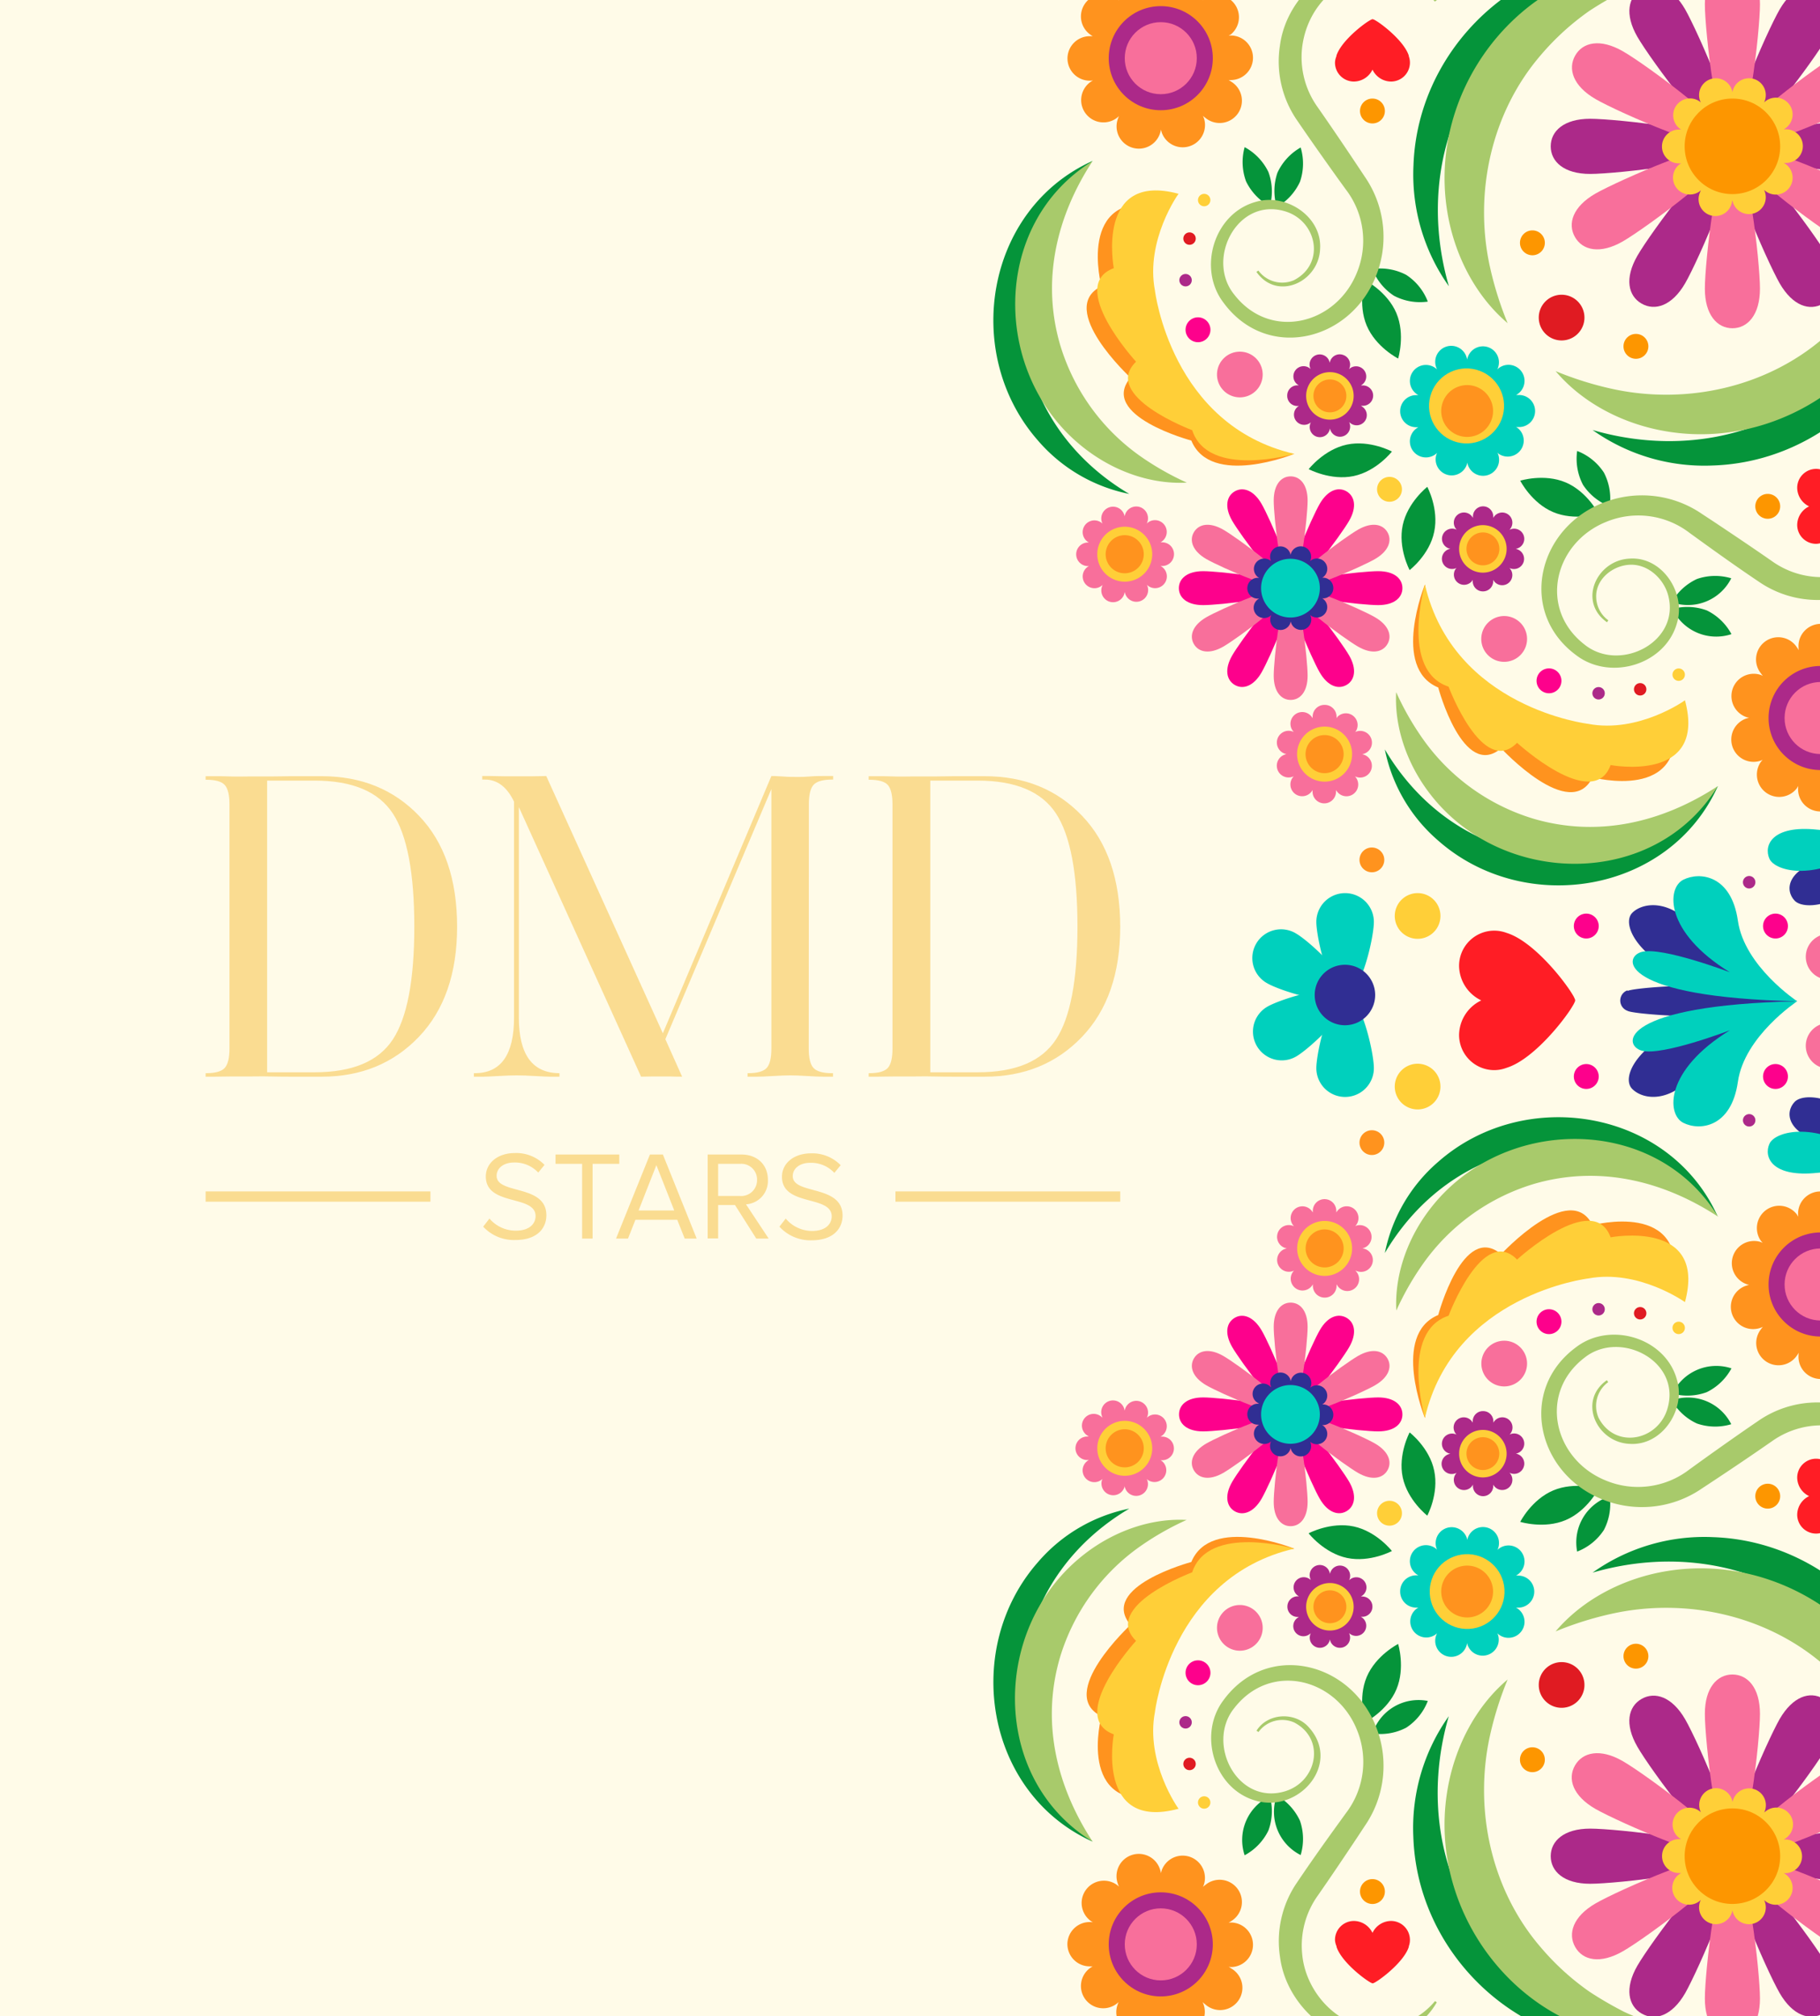 <svg xmlns="http://www.w3.org/2000/svg" viewBox="0 0 421.41 466.82"><defs><style>.cls-1{fill:#fffbe8;}.cls-2{fill:#05943a;}.cls-3{fill:#ac2989;}.cls-4{fill:#f86f9b;}.cls-5{fill:#ffcf38;}.cls-6{fill:#fd9600;}.cls-7{fill:#fd018c;}.cls-8{fill:#302e93;}.cls-9{fill:#00d0bd;}.cls-10{fill:#ff931e;}.cls-11{fill:#a8ca6b;}.cls-12{fill:#ff1d25;}.cls-13{fill:#e01b22;}.cls-14{fill:#fadc91;}</style></defs><g id="objects"><rect class="cls-1" x="-4.24" y="-4.97" width="429.22" height="475.95"/><path class="cls-2" d="M442.4,419.55c0-18.58-7.56-36-22.31-47s-33.51-13.63-51.34-8.45a44.63,44.63,0,0,1,27.94-8.21C428.5,357,452.94,389,442.4,419.55Z"/><path class="cls-3" d="M412.07,398c-3,5.27-13.59,29.26-10.54,31s18.55-19.37,21.59-24.64,2.09-9.33-1-11.1S415.11,392.77,412.07,398Z"/><path class="cls-3" d="M434.06,423.37c-6.08,0-32.13,2.86-32.13,6.38s26.05,6.39,32.13,6.39,9.13-2.86,9.13-6.39S440.14,423.37,434.06,423.37Z"/><path class="cls-3" d="M423.12,455.08c-3-5.26-18.54-26.4-21.59-24.63s7.5,25.75,10.54,31,7,6.48,10.09,4.71S426.16,460.35,423.12,455.08Z"/><path class="cls-3" d="M390.19,461.47c3-5.27,13.59-29.26,10.54-31s-18.56,19.37-21.6,24.63-2.09,9.34,1,11.1S387.15,466.73,390.19,461.47Z"/><path class="cls-3" d="M368.19,436.14c6.08,0,32.14-2.86,32.14-6.39s-26.06-6.38-32.14-6.38-9.13,2.86-9.13,6.38S362.11,436.14,368.19,436.14Z"/><path class="cls-3" d="M379.13,404.42c3,5.27,18.55,26.4,21.6,24.64s-7.5-25.75-10.54-31-7-6.48-10.09-4.72S376.09,399.16,379.13,404.42Z"/><path class="cls-4" d="M394.75,396.82c0,6.08,2.85,32.13,6.38,32.13s6.38-26.05,6.38-32.13-2.86-9.13-6.38-9.13S394.75,390.74,394.75,396.82Z"/><path class="cls-4" d="M426.46,407.76c-5.27,3-26.4,18.54-24.64,21.59s25.76-7.5,31-10.54,6.48-7,4.72-10.09S431.73,404.72,426.46,407.76Z"/><path class="cls-4" d="M432.84,440.69c-5.26-3-29.26-13.59-31-10.54s19.37,18.56,24.64,21.6,9.34,2.09,11.1-1S438.11,443.73,432.84,440.69Z"/><path class="cls-4" d="M407.51,462.69c0-6.08-2.86-32.14-6.38-32.14s-6.38,26.06-6.38,32.14,2.85,9.13,6.38,9.13S407.51,468.77,407.51,462.69Z"/><path class="cls-4" d="M375.8,451.75c5.26-3,26.4-18.54,24.64-21.6s-25.76,7.5-31,10.54-6.47,7-4.71,10.1S370.53,454.79,375.8,451.75Z"/><path class="cls-4" d="M369.41,418.81c5.27,3,29.26,13.6,31,10.54s-19.38-18.55-24.64-21.59-9.34-2.09-11.1,1S364.15,415.77,369.41,418.81Z"/><path class="cls-5" d="M388.73,425.81a4.91,4.91,0,0,1,.55,0,3.64,3.64,0,0,1-.47-.28,3.9,3.9,0,0,1,4.61-6.29,4.71,4.71,0,0,1,.41.35,2.75,2.75,0,0,1-.2-.5,3.89,3.89,0,1,1,7.41-2.38,4.94,4.94,0,0,1,.13.52,3.3,3.3,0,0,1,.13-.52,3.89,3.89,0,1,1,7.19,2.93,3.47,3.47,0,0,1,.42-.34,3.89,3.89,0,1,1,4.56,6.3,4.43,4.43,0,0,1-.46.29,4.73,4.73,0,0,1,.54,0,3.9,3.9,0,0,1,0,7.79,4.55,4.55,0,0,1-.53,0,4.21,4.21,0,0,1,.45.28,3.89,3.89,0,1,1-4.59,6.29,2.71,2.71,0,0,1-.41-.35,3.59,3.59,0,0,1,.2.51,3.89,3.89,0,0,1-2.51,4.9,3.79,3.79,0,0,1-1.19.19,3.87,3.87,0,0,1-3.7-2.69,3.41,3.41,0,0,1-.13-.53,3.46,3.46,0,0,1-.14.53,3.89,3.89,0,1,1-7.19-2.92,4.87,4.87,0,0,1-.42.35,3.89,3.89,0,0,1-4.58-6.3c.15-.11.31-.2.46-.29a3.15,3.15,0,0,1-.53,0,3.9,3.9,0,0,1-3.9-3.89v-.07A3.9,3.9,0,0,1,388.73,425.81Z"/><circle class="cls-6" cx="401.13" cy="429.75" r="11.06"/><path class="cls-7" d="M305.57,308c-1.87,3.24-8.36,18-6.48,19.08s11.42-11.92,13.29-15.16,1.28-5.74-.6-6.82S307.44,304.72,305.57,308Z"/><path class="cls-7" d="M319.11,323.54c-3.74,0-19.77,1.76-19.77,3.93s16,3.93,19.77,3.93,5.61-1.76,5.61-3.93S322.85,323.54,319.11,323.54Z"/><path class="cls-7" d="M312.38,343.05c-1.87-3.24-11.41-16.24-13.29-15.16s4.61,15.85,6.48,19.09,4.34,4,6.21,2.9S314.25,346.29,312.38,343.05Z"/><path class="cls-7" d="M292.11,347c1.87-3.24,8.37-18,6.49-19.09s-11.42,11.92-13.29,15.16-1.28,5.75.59,6.83S290.24,350.22,292.11,347Z"/><path class="cls-7" d="M278.58,331.4c3.74,0,19.77-1.76,19.77-3.93s-16-3.93-19.77-3.93S273,325.3,273,327.47,274.84,331.4,278.58,331.4Z"/><path class="cls-7" d="M285.31,311.88c1.87,3.24,11.41,16.25,13.29,15.16S294,311.2,292.11,308s-4.33-4-6.21-2.9S283.44,308.64,285.31,311.88Z"/><path class="cls-4" d="M294.92,307.21c0,3.74,1.75,19.77,3.92,19.77s3.93-16,3.93-19.77-1.76-5.62-3.93-5.62S294.92,303.46,294.92,307.21Z"/><path class="cls-4" d="M314.43,313.94c-3.24,1.87-16.24,11.4-15.16,13.28s15.85-4.61,19.09-6.48,4-4.33,2.9-6.21S317.67,312.07,314.43,313.94Z"/><path class="cls-4" d="M318.36,334.2c-3.24-1.87-18-8.36-19.09-6.49s11.92,11.42,15.16,13.29,5.74,1.29,6.83-.59S321.6,336.07,318.36,334.2Z"/><path class="cls-4" d="M302.77,347.73c0-3.74-1.76-19.77-3.93-19.77s-3.92,16-3.92,19.77,1.75,5.62,3.92,5.62S302.77,351.47,302.77,347.73Z"/><path class="cls-4" d="M283.26,341c3.24-1.87,16.24-11.41,15.16-13.29s-15.85,4.62-19.09,6.49-4,4.33-2.9,6.21S280,342.87,283.26,341Z"/><path class="cls-4" d="M279.33,320.74c3.24,1.87,18,8.36,19.09,6.48s-11.92-11.41-15.16-13.28-5.75-1.29-6.83.59S276.09,318.87,279.33,320.74Z"/><path class="cls-8" d="M291.22,325l.33,0a2.29,2.29,0,0,1-.29-.18A2.4,2.4,0,1,1,294.1,321a2.52,2.52,0,0,1,.25.21,2.85,2.85,0,0,1-.12-.31,2.39,2.39,0,1,1,4.56-1.46c0,.11.06.22.08.32a2.14,2.14,0,0,1,.08-.32A2.39,2.39,0,0,1,303.5,321a2.88,2.88,0,0,1-.13.31,1.71,1.71,0,0,1,.26-.21,2.4,2.4,0,0,1,2.81,3.88,2.82,2.82,0,0,1-.29.18l.33,0a2.4,2.4,0,0,1,0,4.79l-.34,0,.29.17a2.4,2.4,0,0,1-2.83,3.87,1.64,1.64,0,0,1-.25-.21,2,2,0,0,1,.12.31,2.4,2.4,0,0,1-1.54,3,2.65,2.65,0,0,1-.74.11,2.38,2.38,0,0,1-2.27-1.65,2,2,0,0,1-.08-.33,2,2,0,0,1-.09.33A2.39,2.39,0,0,1,294.2,334c0-.1.08-.21.13-.31a2.75,2.75,0,0,1-.26.22,2.4,2.4,0,0,1-2.82-3.88l.29-.18a1.84,1.84,0,0,1-.33,0,2.41,2.41,0,0,1-2.4-2.4h0v0A2.41,2.41,0,0,1,291.22,325Z"/><path class="cls-9" d="M292,327.47a6.8,6.8,0,1,0,6.8-6.8A6.81,6.81,0,0,0,292,327.47Z"/><path class="cls-4" d="M269.1,338.08a2.34,2.34,0,0,1-.38,0l.32.2a2.73,2.73,0,0,1-3.22,4.4l-.29-.25a1.7,1.7,0,0,1,.14.35,2.72,2.72,0,1,1-5.18,1.67,2.49,2.49,0,0,1-.09-.37,2.49,2.49,0,0,1-.09.37,2.73,2.73,0,0,1-5.18-1.7,3.68,3.68,0,0,1,.15-.35,2.17,2.17,0,0,1-.29.24,2.72,2.72,0,0,1-3.19-4.41,2.14,2.14,0,0,1,.32-.2l-.38,0a2.72,2.72,0,1,1,0-5.44,2.43,2.43,0,0,1,.38,0,2.2,2.2,0,0,1-.32-.21A2.72,2.72,0,1,1,255,328a3.07,3.07,0,0,1,.29.24,1.51,1.51,0,0,1-.14-.35,2.72,2.72,0,1,1,5.17-1.68c0,.12.07.24.1.37a2.22,2.22,0,0,1,.09-.37,2.72,2.72,0,1,1,5.18,1.69,3.68,3.68,0,0,1-.15.35,2.17,2.17,0,0,1,.29-.24,2.72,2.72,0,0,1,3.21,4.4,2.9,2.9,0,0,1-.33.2c.13,0,.25,0,.38,0a2.72,2.72,0,0,1,2.72,2.73h0v0A2.72,2.72,0,0,1,269.1,338.08Z"/><path class="cls-5" d="M266.79,335.32a6.36,6.36,0,1,0-6.36,6.36A6.36,6.36,0,0,0,266.79,335.32Z"/><path class="cls-10" d="M264.83,335.32a4.41,4.41,0,1,0-4.4,4.41A4.4,4.4,0,0,0,264.83,335.32Z"/><path class="cls-9" d="M327.9,364.73a4.41,4.41,0,0,1,.52,0,3.35,3.35,0,0,1-.45-.27,3.71,3.71,0,0,1,4.39-6,4.12,4.12,0,0,1,.4.33,2.55,2.55,0,0,1-.2-.48,3.71,3.71,0,0,1,7.06-2.27c.05.17.1.34.13.5a3.29,3.29,0,0,1,.12-.5,3.71,3.71,0,0,1,7.05,2.31,4.19,4.19,0,0,1-.2.49,3.19,3.19,0,0,1,.4-.33,3.7,3.7,0,1,1,4.34,6,3,3,0,0,1-.44.28,4.55,4.55,0,0,1,.52,0,3.71,3.71,0,0,1,0,7.42,4.38,4.38,0,0,1-.51,0,4,4,0,0,1,.44.27,3.71,3.71,0,0,1-4.38,6,4,4,0,0,1-.39-.33,4.78,4.78,0,0,1,.19.48,3.71,3.71,0,0,1-7.05,2.29,3.14,3.14,0,0,1-.12-.51,4.77,4.77,0,0,1-.13.51,3.71,3.71,0,1,1-7.05-2.3,3.45,3.45,0,0,1,.2-.48c-.13.11-.26.23-.4.33a3.71,3.71,0,0,1-4.36-6,4,4,0,0,1,.44-.27,4.41,4.41,0,0,1-.52,0,3.7,3.7,0,0,1-3.7-3.7v-.07A3.69,3.69,0,0,1,327.9,364.73Z"/><circle class="cls-5" cx="339.71" cy="368.48" r="8.66" transform="translate(-54.98 59.61) rotate(-9.28)"/><path class="cls-10" d="M333.71,368.48a6,6,0,1,0,6-6A6,6,0,0,0,333.71,368.48Z"/><path class="cls-4" d="M309.47,297.71a2.34,2.34,0,0,0,0-.38,2.9,2.9,0,0,0,.2.33,2.73,2.73,0,1,0,4.39-3.23,3.07,3.07,0,0,0-.24-.29,2.17,2.17,0,0,0,.35.15,2.73,2.73,0,1,0,1.67-5.19l-.37-.09.37-.09a2.73,2.73,0,0,0-1.7-5.18,3.68,3.68,0,0,0-.35.15,3.36,3.36,0,0,0,.24-.29,2.72,2.72,0,1,0-4.41-3.19,2.2,2.2,0,0,0-.21.32,2.34,2.34,0,0,0,0-.38,2.72,2.72,0,0,0-5.44,0c0,.13,0,.25,0,.38a2.14,2.14,0,0,0-.2-.32,2.72,2.72,0,1,0-4.4,3.21,3.47,3.47,0,0,0,.25.29,2.67,2.67,0,0,0-.36-.14,2.72,2.72,0,0,0-3.43,1.75,3.06,3.06,0,0,0-.13.84,2.71,2.71,0,0,0,1.89,2.59c.12,0,.24.07.37.09a2.22,2.22,0,0,0-.37.09,2.72,2.72,0,1,0,1.69,5.18,2.63,2.63,0,0,0,.35-.15,2.48,2.48,0,0,0-.25.3,2.72,2.72,0,0,0,4.41,3.2c.08-.11.14-.22.2-.32a2.22,2.22,0,0,0,0,.37,2.72,2.72,0,0,0,2.73,2.72h0A2.72,2.72,0,0,0,309.47,297.71Z"/><path class="cls-5" d="M306.71,295.4a6.36,6.36,0,1,1,6.36-6.36A6.36,6.36,0,0,1,306.71,295.4Z"/><path class="cls-10" d="M306.71,293.44a4.4,4.4,0,1,1,4.4-4.4A4.4,4.4,0,0,1,306.71,293.44Z"/><path class="cls-4" d="M309.47,165.93a2.43,2.43,0,0,1,0,.38,1.81,1.81,0,0,1,.2-.33A2.72,2.72,0,0,1,314,169.2a1.68,1.68,0,0,1-.24.29l.35-.14a2.72,2.72,0,1,1,1.67,5.18,2.93,2.93,0,0,1-.37.1l.37.09a2.72,2.72,0,1,1-1.7,5.17,2.17,2.17,0,0,1-.35-.15c.08.1.17.2.24.3a2.72,2.72,0,0,1-4.41,3.19,2.2,2.2,0,0,1-.21-.32,2.31,2.31,0,0,1,0,.37,2.72,2.72,0,1,1-5.44,0c0-.12,0-.25,0-.37a2.14,2.14,0,0,1-.2.32,2.72,2.72,0,0,1-4.4-3.21,2.37,2.37,0,0,1,.25-.29l-.36.14a2.73,2.73,0,0,1-3.43-1.75,3.06,3.06,0,0,1-.13-.84,2.71,2.71,0,0,1,1.89-2.59,2.22,2.22,0,0,1,.37-.09c-.13,0-.25-.06-.37-.09a2.72,2.72,0,1,1,1.69-5.18,2.63,2.63,0,0,1,.35.15l-.25-.3a2.72,2.72,0,0,1,4.41-3.2,2.14,2.14,0,0,1,.2.32,2.22,2.22,0,0,1,0-.37,2.73,2.73,0,0,1,2.73-2.73h0A2.73,2.73,0,0,1,309.47,165.93Z"/><path class="cls-5" d="M306.71,168.23a6.37,6.37,0,1,0,6.36,6.37A6.37,6.37,0,0,0,306.71,168.23Z"/><path class="cls-10" d="M306.71,170.19a4.41,4.41,0,1,0,4.4,4.41A4.41,4.41,0,0,0,306.71,170.19Z"/><path class="cls-4" d="M269.1,125.56a2.34,2.34,0,0,0-.38,0,2.2,2.2,0,0,0,.32-.21,2.72,2.72,0,1,0-3.22-4.39l-.29.25a1.58,1.58,0,0,0,.14-.36,2.72,2.72,0,1,0-5.18-1.66,2.49,2.49,0,0,0-.09.37,2.49,2.49,0,0,0-.09-.37,2.72,2.72,0,0,0-5.18,1.69,3.88,3.88,0,0,0,.15.36A2.17,2.17,0,0,0,255,121a2.72,2.72,0,1,0-3.19,4.41l.32.2a2.34,2.34,0,0,0-.38,0,2.73,2.73,0,0,0,0,5.45,2.43,2.43,0,0,0,.38,0l-.32.2a2.72,2.72,0,1,0,3.21,4.4c.1-.07.19-.16.29-.24a1.51,1.51,0,0,0-.14.35,2.72,2.72,0,1,0,5.17,1.68c0-.13.07-.25.1-.37a2.83,2.83,0,0,0,.09.37,2.72,2.72,0,1,0,5.18-1.69,3.68,3.68,0,0,0-.15-.35l.29.24a2.72,2.72,0,0,0,3.21-4.4l-.33-.21a2.43,2.43,0,0,0,.38,0,2.72,2.72,0,0,0,2.72-2.72v0A2.72,2.72,0,0,0,269.1,125.56Z"/><path class="cls-5" d="M266.79,128.31a6.36,6.36,0,1,1-6.36-6.36A6.37,6.37,0,0,1,266.79,128.31Z"/><path class="cls-10" d="M264.83,128.31a4.41,4.41,0,1,1-4.4-4.4A4.4,4.4,0,0,1,264.83,128.31Z"/><path class="cls-3" d="M300.44,369.59l.33,0a1.75,1.75,0,0,1-.29-.18,2.35,2.35,0,0,1,2.79-3.79,1.64,1.64,0,0,1,.25.21,1.66,1.66,0,0,1-.12-.31,2.35,2.35,0,1,1,4.47-1.43,1.67,1.67,0,0,1,.08.32,1.67,1.67,0,0,1,.08-.32,2.35,2.35,0,0,1,4.47,1.46,2.88,2.88,0,0,1-.13.31,1.71,1.71,0,0,1,.26-.21,2.35,2.35,0,1,1,2.75,3.81,1.61,1.61,0,0,1-.28.17l.33,0a2.35,2.35,0,1,1,0,4.7l-.32,0,.27.17a2.35,2.35,0,1,1-2.77,3.8,1.64,1.64,0,0,1-.25-.21,1.66,1.66,0,0,1,.12.31,2.36,2.36,0,0,1-1.51,3,2.64,2.64,0,0,1-.73.11,2.34,2.34,0,0,1-2.23-1.62c0-.11-.06-.22-.08-.32,0,.1-.05.21-.08.32a2.35,2.35,0,1,1-4.47-1.46,2.85,2.85,0,0,1,.12-.31,1.64,1.64,0,0,1-.25.21,2.35,2.35,0,1,1-2.76-3.8,2,2,0,0,1,.27-.17l-.32,0a2.35,2.35,0,0,1-2.35-2.35v0A2.36,2.36,0,0,1,300.44,369.59Z"/><path class="cls-5" d="M302.43,372a5.5,5.5,0,1,0,5.5-5.49A5.5,5.5,0,0,0,302.43,372Z"/><path class="cls-10" d="M304.12,372a3.81,3.81,0,1,0,3.81-3.8A3.82,3.82,0,0,0,304.12,372Z"/><path class="cls-10" d="M252.34,445a5.84,5.84,0,0,1,.73.05,3.55,3.55,0,0,1-.62-.38,5.16,5.16,0,0,1,6.1-8.32,6.09,6.09,0,0,1,.55.46,4.46,4.46,0,0,1-.27-.67,5.16,5.16,0,1,1,9.82-3.15c.07.23.13.47.18.7a4.46,4.46,0,0,1,.17-.7,5.16,5.16,0,0,1,9.8,3.21,4.48,4.48,0,0,1-.28.67,4.8,4.8,0,0,1,.56-.45,5.16,5.16,0,1,1,6,8.36,6.25,6.25,0,0,1-.61.38,5.68,5.68,0,0,1,.72-.05,5.16,5.16,0,0,1,0,10.31,5.78,5.78,0,0,1-.71-.05,3.87,3.87,0,0,1,.61.38A5.16,5.16,0,1,1,279,464a5,5,0,0,1-.55-.46,5.52,5.52,0,0,1,.27.67,5.17,5.17,0,0,1-3.32,6.5,5.53,5.53,0,0,1-1.59.24,5.14,5.14,0,0,1-4.9-3.56,6.56,6.56,0,0,1-.18-.7,6.46,6.46,0,0,1-.17.7,5.16,5.16,0,1,1-9.81-3.2,4,4,0,0,1,.28-.67,6.22,6.22,0,0,1-.56.46,5.15,5.15,0,1,1-6.06-8.34,4.3,4.3,0,0,1,.6-.38,5.39,5.39,0,0,1-.71,0,5.16,5.16,0,0,1-5.15-5.16v-.09A5.16,5.16,0,0,1,252.34,445Z"/><circle class="cls-3" cx="268.77" cy="450.17" r="12.05"/><circle class="cls-4" cx="268.77" cy="450.17" r="8.34"/><path class="cls-11" d="M442.36,419.55c-.51-1.69-1-3.51-1.44-5.21-.6-1.61-1.16-3.37-1.73-4.95-.52-1.16-1.53-3.62-2.06-4.7a84.55,84.55,0,0,0-4.59-7.95,59.69,59.69,0,0,0-10.34-11.36C409,374,390.6,369.91,373.62,373.53a78.16,78.16,0,0,0-13.43,4.18c6.33-7.47,15.86-12.4,26-14,32.12-5.13,63,23.29,56.16,55.84Z"/><path class="cls-2" d="M390.93,471c-30.62,10.54-62.6-13.9-63.68-45.7a44.65,44.65,0,0,1,8.2-27.95c-5.17,17.83-2.61,36.68,8.45,51.34s28.45,22.26,47,22.31Z"/><path class="cls-12" d="M309.11,449.19s0,0,0-.06a4.38,4.38,0,0,1,4.38-4.38h0a4.83,4.83,0,0,1,4.3,2.76,4.81,4.81,0,0,1,4.29-2.76h0a4.38,4.38,0,0,1,4.38,4.38s0,.05,0,.07a4.1,4.1,0,0,1-.26,1.41s0,.09,0,.14c-.88,2.73-4.46,5.9-6.66,7.46a13.49,13.49,0,0,1-1.2.78l-.31.15a.76.76,0,0,1-.19.05.71.71,0,0,1-.2-.05l-.31-.15a13.49,13.49,0,0,1-1.2-.78c-2.2-1.56-5.77-4.73-6.66-7.46,0-.05,0-.1,0-.14A4.21,4.21,0,0,1,309.11,449.19Z"/><path class="cls-11" d="M390.93,471c-32.57,6.81-61-24-55.85-56.15,1.61-10.16,6.53-19.69,14-26a78.68,78.68,0,0,0-4.18,13.42c-3.61,17,.47,35.38,11.85,48.58a59.12,59.12,0,0,0,11.37,10.34,85.77,85.77,0,0,0,7.94,4.6c1.13.55,3.55,1.52,4.7,2.05,1.58.57,3.36,1.14,5,1.73,1.68.43,3.52.93,5.21,1.44Z"/><path class="cls-2" d="M253,426.39c-24.82-11.17-30.33-44.65-12.65-64.73a37.64,37.64,0,0,1,21.14-12.38c-12.71,7.5-21.49,19.32-24.09,33.59-2.72,16.24,3.51,32.16,15.6,43.52Z"/><path class="cls-11" d="M253,426.37c-23.87-14.58-23.48-49.95-1.83-66.61,6.84-5.3,15.35-8.3,23.58-7.86a65.61,65.61,0,0,0-10.31,5.81,48.52,48.52,0,0,0-19,26c-4.32,14.73-1,29.56,7.52,42.62Z"/><path class="cls-13" d="M356.29,390.11a5.29,5.29,0,1,0,5.29-5.29A5.29,5.29,0,0,0,356.29,390.11Z"/><path class="cls-6" d="M375.91,383.44a2.88,2.88,0,1,0,2.88-2.87A2.88,2.88,0,0,0,375.91,383.44Z"/><path class="cls-6" d="M354.82,404.54a2.88,2.88,0,1,1-2.88,2.87A2.87,2.87,0,0,1,354.82,404.54Z"/><path class="cls-4" d="M281.79,376.89a5.29,5.29,0,1,0,5.29-5.29A5.29,5.29,0,0,0,281.79,376.89Z"/><path class="cls-7" d="M277.38,384.41a2.88,2.88,0,1,1-2.87,2.87A2.87,2.87,0,0,1,277.38,384.41Z"/><path class="cls-5" d="M321.72,347.47a2.88,2.88,0,1,1-2.87,2.88A2.88,2.88,0,0,1,321.72,347.47Z"/><circle class="cls-3" cx="274.51" cy="398.76" r="1.44"/><circle class="cls-13" cx="275.43" cy="408.4" r="1.44"/><circle class="cls-5" cx="278.82" cy="417.32" r="1.44"/><path class="cls-6" d="M317.78,435.06a2.88,2.88,0,1,1-2.88,2.87A2.87,2.87,0,0,1,317.78,435.06Z"/><path class="cls-2" d="M301,421.55a13,13,0,0,0-5.37-5.85,11.21,11.21,0,0,0,5.53,13.79A12.92,12.92,0,0,0,301,421.55Z"/><path class="cls-2" d="M325.6,400a12.92,12.92,0,0,0,5-6.19,11.2,11.2,0,0,0-12.8,7.53A12.89,12.89,0,0,0,325.6,400Z"/><path class="cls-2" d="M323.32,391.15c2.12-5,.41-10.53.41-10.53s-5.15,2.61-7.27,7.62-.41,10.52-.41,10.52S321.2,396.16,323.32,391.15Z"/><path class="cls-2" d="M293.69,423.81a13,13,0,0,0,.34-7.93,11.2,11.2,0,0,0-5.84,13.66A12.89,12.89,0,0,0,293.69,423.81Z"/><path class="cls-11" d="M332.68,463.59a17.66,17.66,0,0,1-10.52,8.17c-12,3.63-24.23-6.72-25.77-18.6a24,24,0,0,1,4-17.42c3-4.46,6.22-9,9.36-13.34l1.91-2.64a19.49,19.49,0,0,0,2.51-19.31c-4.83-11.94-20-15.77-28.37-5-6.65,8.22.66,22.41,11.54,19.34,7.62-2.15,9.72-12.16,2.31-16a6.82,6.82,0,0,0-8.26,2.22l-.45-.31c2.55-4.08,8.77-4.44,12-.91,7.78,8.38-2,19.93-12,17.16-9.75-2.58-13.65-15.37-7.66-23.3,9.74-13.34,28.51-9.3,34.9,5.11a24.5,24.5,0,0,1-2.18,24l-1.79,2.72c-3,4.5-6.06,9.06-9.15,13.49a19.9,19.9,0,0,0-3.54,13.52c.89,9.73,9.94,18.65,20.14,16.86a17.35,17.35,0,0,0,10.61-6.05l.45.31Z"/><path class="cls-2" d="M397.77,281.62c-11.37-12.1-27.28-18.33-43.52-15.6-14.28,2.6-26.09,11.37-33.6,24.09A37.56,37.56,0,0,1,333,269c20.08-17.69,53.56-12.17,64.73,12.65Z"/><path class="cls-11" d="M397.74,281.64c-13.05-8.51-27.89-11.83-42.61-7.52a48.54,48.54,0,0,0-26,19,65.54,65.54,0,0,0-5.82,10.3c-.43-8.22,2.57-16.74,7.86-23.58,16.67-21.65,52.05-22,66.61,1.83Z"/><path class="cls-4" d="M418.35,240.58a5.29,5.29,0,1,0,6.6-3.51A5.29,5.29,0,0,0,418.35,240.58Z"/><path class="cls-7" d="M411.94,246.48a2.88,2.88,0,1,1-3.59,1.91A2.87,2.87,0,0,1,411.94,246.48Z"/><path class="cls-3" d="M405.42,258a1.44,1.44,0,1,1-1.8,1A1.45,1.45,0,0,1,405.42,258Z"/><path class="cls-3" d="M341,329.06c0,.12,0,.22,0,.33a2.61,2.61,0,0,0-.17-.28,2.35,2.35,0,0,0-3.8,2.78,2.62,2.62,0,0,0,.22.25,2.85,2.85,0,0,0-.31-.12,2.35,2.35,0,0,0-1.44,4.48l.32.08a2.14,2.14,0,0,0-.32.08,2.35,2.35,0,1,0,1.47,4.46,1.57,1.57,0,0,0,.3-.12,2.43,2.43,0,0,0-.2.25,2.35,2.35,0,0,0,3.81,2.76l.17-.28c0,.1,0,.22,0,.32a2.35,2.35,0,1,0,4.7,0,1.82,1.82,0,0,0,0-.32c.06.09.11.19.18.28a2.35,2.35,0,1,0,3.8-2.78l-.21-.25.3.13a2.34,2.34,0,0,0,3-1.52,2.27,2.27,0,0,0,.12-.72,2.35,2.35,0,0,0-1.63-2.24l-.32-.08a1.25,1.25,0,0,0,.32-.08,2.35,2.35,0,1,0-1.46-4.47l-.3.13.21-.25a2.35,2.35,0,1,0-3.8-2.77,1.67,1.67,0,0,0-.18.28c0-.11,0-.21,0-.33a2.35,2.35,0,0,0-2.35-2.35h0A2.35,2.35,0,0,0,341,329.06Z"/><path class="cls-5" d="M343.35,331.06a5.5,5.5,0,1,1-5.5,5.49A5.49,5.49,0,0,1,343.35,331.06Z"/><path class="cls-10" d="M343.35,332.75a3.8,3.8,0,1,1-3.8,3.8A3.8,3.8,0,0,1,343.35,332.75Z"/><path class="cls-12" d="M420.57,337.73h-.06a4.38,4.38,0,0,0-4.38,4.37h0a4.81,4.81,0,0,0,2.76,4.29,4.83,4.83,0,0,0-2.76,4.3h0a4.38,4.38,0,0,0,4.38,4.37h.07a4.34,4.34,0,0,0,1.4-.26l.14-.05c2.74-.88,5.9-4.46,7.47-6.65.34-.48.6-.9.77-1.2a3.16,3.16,0,0,0,.16-.32.39.39,0,0,0,0-.38c0-.09-.09-.19-.16-.32a13.1,13.1,0,0,0-.77-1.19c-1.57-2.2-4.73-5.78-7.47-6.66L422,338A4.35,4.35,0,0,0,420.57,337.73Z"/><path class="cls-6" d="M406.43,346.4a2.88,2.88,0,1,0,2.88-2.88A2.88,2.88,0,0,0,406.43,346.4Z"/><path class="cls-2" d="M392.92,329.58a12.9,12.9,0,0,1-5.84-5.37,11.22,11.22,0,0,1,13.78,5.53A12.92,12.92,0,0,1,392.92,329.58Z"/><path class="cls-2" d="M371.37,354.23a12.94,12.94,0,0,1-6.19,5,11.23,11.23,0,0,1,7.54-12.8A13,13,0,0,1,371.37,354.23Z"/><path class="cls-2" d="M362.52,351.94c-5,2.12-10.52.41-10.52.41s2.61-5.15,7.62-7.27,10.52-.41,10.52-.41S367.53,349.82,362.52,351.94Z"/><path class="cls-2" d="M332.08,340.5c1.13,5.33-1.6,10.41-1.6,10.41s-4.56-3.54-5.69-8.86,1.6-10.41,1.6-10.41S331,335.18,332.08,340.5Z"/><path class="cls-2" d="M311.88,360.7c5.32,1.13,10.41-1.6,10.41-1.6s-3.54-4.56-8.86-5.69S303,355,303,355,306.56,359.57,311.88,360.7Z"/><path class="cls-2" d="M395.19,322.32a13,13,0,0,1-7.94.33,11.24,11.24,0,0,1,13.66-5.84A13,13,0,0,1,395.19,322.32Z"/><path class="cls-11" d="M434.65,360.86c12.6-11,4.76-29-10.8-30.75a19.8,19.8,0,0,0-13.52,3.54c-5.31,3.7-10.81,7.39-16.22,10.94a24.5,24.5,0,0,1-24,2.17c-14.4-6.4-18.45-25.14-5.11-34.9,7.94-6,20.72-2.09,23.31,7.67,2,6.88-3.46,15.23-10.92,14.76-7.67-.27-12.18-9.94-5.33-14.74l.31.45a6.82,6.82,0,0,0-2.23,8.26c3.86,7.41,13.92,5.29,16-2.31,3.08-10.89-11.12-18.2-19.34-11.55-10.75,8.34-6.94,23.54,5,28.37a19.47,19.47,0,0,0,19.3-2.5l2.64-1.91c4.39-3.15,8.88-6.32,13.35-9.37a24,24,0,0,1,17.41-4c11.88,1.54,22.24,13.74,18.6,25.78A17.62,17.62,0,0,1,435,361.31l-.31-.45Z"/><path class="cls-10" d="M264.87,393.14s6-30.86,34.81-34.59c0,0-19.32-7.84-23.84,3.09,0,0-21.53,5.76-14.08,14.56,0,0-17.31,16-6.73,21.16,0,0-5.91,22,13.54,18.76C268.57,416.12,261.78,404.57,264.87,393.14Z"/><path class="cls-5" d="M267.42,396.37s3.68-31.19,32.26-37.82c0,0-19.93-5.81-23.64,5.48,0,0-21.13,7.9-13,15.87,0,0-16.13,17.6-5.15,21.65,0,0-4.26,22.41,15,17.22C272.84,418.77,265.18,408,267.42,396.37Z"/><path class="cls-8" d="M376.84,229.44c1.1-.65,13.27-1.58,18.91-1.06-16.52-5.38-20.4-14.34-17.84-17s10-3.61,16.4,6c5.8,8.67,18.79,13.4,21.33,14.26l.44.09-.08,0,.08,0-.44.1c-2.54.86-15.53,5.59-21.33,14.26-6.43,9.64-13.71,8.77-16.4,6s1.32-11.58,17.84-17c-5.65.53-17.81-.4-18.91-1.06a2.52,2.52,0,0,1,0-4.75Z"/><path class="cls-9" d="M416.13,231.82s-12.23,8.07-13.73,18.63-8.81,11.46-12.66,9.5-4.31-12.11,10.79-21.41c0,0-15.69,6-20.37,4.72S375.14,232.71,416.13,231.82Z"/><path class="cls-9" d="M380.16,220.38c4.68-1.23,20.37,4.72,20.37,4.72-15.1-9.3-14.64-19.46-10.79-21.41s11.15-1.07,12.66,9.49,13.73,18.64,13.73,18.64C375.14,230.93,375.48,221.61,380.16,220.38Z"/><path class="cls-10" d="M416.33,281a5.68,5.68,0,0,0,.05.72,4.9,4.9,0,0,0-.38-.62,5.17,5.17,0,0,0-8.33,6.11,6.06,6.06,0,0,0,.47.54,5.46,5.46,0,0,0-.67-.26,5.15,5.15,0,1,0-2.46,10,4,4,0,0,0-.7.18,5.15,5.15,0,1,0,3.22,9.79,4.93,4.93,0,0,0,.67-.27,3.87,3.87,0,0,0-.45.55,5.16,5.16,0,1,0,8.35,6.05,6.76,6.76,0,0,0,.38-.61,5.39,5.39,0,0,0-.05.71,5.16,5.16,0,1,0,10.31,0,5.52,5.52,0,0,0-.05-.71c.12.2.24.41.38.61a5.16,5.16,0,0,0,8.34-6.09,6.19,6.19,0,0,0-.47-.55,4.69,4.69,0,0,0,.67.27,5.16,5.16,0,1,0,3.18-9.81,5.94,5.94,0,0,0-.7-.17,6,6,0,0,0,.7-.18,5.16,5.16,0,1,0-3.2-9.81c-.22.09-.45.17-.67.28a6.19,6.19,0,0,0,.47-.55,5.16,5.16,0,0,0-8.35-6.07,5.6,5.6,0,0,0-.38.61,5.52,5.52,0,0,0,0-.71,5.16,5.16,0,0,0-5.15-5.16h-.1A5.16,5.16,0,0,0,416.33,281Z"/><circle class="cls-3" cx="421.55" cy="297.39" r="12.05"/><circle class="cls-4" cx="421.55" cy="297.39" r="8.34"/><path class="cls-4" d="M348.27,310.41A5.29,5.29,0,1,1,343,315.7,5.29,5.29,0,0,1,348.27,310.41Z"/><path class="cls-7" d="M355.78,306a2.88,2.88,0,1,0,2.88-2.88A2.88,2.88,0,0,0,355.78,306Z"/><circle class="cls-3" cx="370.14" cy="303.13" r="1.44"/><circle class="cls-13" cx="379.77" cy="304.05" r="1.44"/><circle class="cls-5" cx="388.69" cy="307.44" r="1.44"/><path class="cls-10" d="M364.52,293.5s-30.86,6-34.59,34.81c0,0-7.85-19.32,3.08-23.85,0,0,5.76-21.52,14.57-14.08,0,0,16-17.3,21.16-6.72,0,0,22-5.91,18.76,13.53C387.5,297.19,375.94,290.4,364.52,293.5Z"/><path class="cls-5" d="M367.74,296s-31.19,3.69-37.81,32.27c0,0-5.82-19.94,5.48-23.65,0,0,7.89-21.12,15.86-13,0,0,17.61-16.13,21.66-5.15,0,0,22.4-4.27,17.21,15C390.14,301.47,379.38,293.8,367.74,296Z"/><path class="cls-8" d="M441,277.1s-6.86-9.52-17.21-12-10.55-7.6-8.24-10,12.44-1.38,20.25,10.29c0,0-4.43-11.64-2.76-14.71S444,248.64,441,277.1Z"/><path class="cls-9" d="M441,277.14s-9.64-6.72-20.2-5.6-12.47-3.68-11.1-6.72,11.24-5.43,22.5,3c0,0-8.07-9.53-7.53-13S434.27,249.25,441,277.14Z"/><path class="cls-2" d="M442.4,44.09c10.54,30.61-13.91,62.59-45.71,63.68a44.68,44.68,0,0,1-27.94-8.21c17.83,5.18,36.68,2.61,51.34-8.45s22.25-28.44,22.31-47Z"/><path class="cls-3" d="M412.07,65.6c-3-5.27-13.59-29.26-10.54-31S420.08,54,423.12,59.21s2.09,9.34-1,11.1S415.11,70.86,412.07,65.6Z"/><path class="cls-3" d="M434.06,40.27c-6.08,0-32.13-2.86-32.13-6.39S428,27.5,434.06,27.5s9.13,2.86,9.13,6.38S440.14,40.27,434.06,40.27Z"/><path class="cls-3" d="M423.12,8.55c-3,5.27-18.54,26.4-21.59,24.64s7.5-25.75,10.54-31,7-6.48,10.09-4.72S426.16,3.29,423.12,8.55Z"/><path class="cls-3" d="M390.19,2.17c3,5.27,13.59,29.26,10.54,31s-18.56-19.37-21.6-24.64-2.09-9.33,1-11.1S387.15-3.1,390.19,2.17Z"/><path class="cls-3" d="M368.19,27.5c6.08,0,32.14,2.86,32.14,6.38s-26.06,6.39-32.14,6.39-9.13-2.86-9.13-6.39S362.11,27.5,368.19,27.5Z"/><path class="cls-3" d="M379.13,59.21c3-5.26,18.55-26.4,21.6-24.63s-7.5,25.75-10.54,31-7,6.48-10.09,4.71S376.09,64.48,379.13,59.21Z"/><path class="cls-4" d="M394.75,66.82c0-6.08,2.85-32.14,6.38-32.14s6.38,26.06,6.38,32.14S404.65,76,401.13,76,394.75,72.9,394.75,66.82Z"/><path class="cls-4" d="M426.46,55.88c-5.27-3-26.4-18.54-24.64-21.6s25.76,7.5,31,10.54,6.48,7,4.72,10.1S431.73,58.92,426.46,55.88Z"/><path class="cls-4" d="M432.84,22.94c-5.26,3-29.26,13.6-31,10.54s19.37-18.55,24.64-21.59,9.34-2.09,11.1,1S438.11,19.9,432.84,22.94Z"/><path class="cls-4" d="M407.51,1c0,6.08-2.86,32.13-6.38,32.13S394.75,7,394.75,1s2.85-9.13,6.38-9.13S407.51-5.13,407.51,1Z"/><path class="cls-4" d="M375.8,11.89c5.26,3,26.4,18.54,24.64,21.59s-25.76-7.5-31-10.54-6.47-7-4.71-10.09S370.53,8.85,375.8,11.89Z"/><path class="cls-4" d="M369.41,44.82c5.27-3,29.26-13.59,31-10.54s-19.38,18.56-24.64,21.6-9.34,2.09-11.1-1S364.15,47.86,369.41,44.82Z"/><path class="cls-5" d="M388.73,37.82a3.31,3.31,0,0,0,.55,0,3.7,3.7,0,0,0-.47.29,3.9,3.9,0,0,0,4.61,6.28,3.44,3.44,0,0,0,.41-.35,3.17,3.17,0,0,0-.2.51A3.89,3.89,0,1,0,401,46.89c0-.18.1-.36.13-.53a3.71,3.71,0,0,0,.13.53,3.89,3.89,0,0,0,7.4-2.43,3.75,3.75,0,0,0-.21-.5,3.47,3.47,0,0,0,.42.34A3.89,3.89,0,1,0,413.47,38a4.34,4.34,0,0,0-.46-.28,4.75,4.75,0,0,0,.54,0,3.89,3.89,0,0,0,0-7.78,4.55,4.55,0,0,0-.53,0,4.3,4.3,0,0,0,.45-.29,3.89,3.89,0,0,0-4.59-6.29,4.71,4.71,0,0,0-.41.35,3.07,3.07,0,0,0,.2-.5,3.9,3.9,0,0,0-2.51-4.91,4.09,4.09,0,0,0-1.19-.18,3.87,3.87,0,0,0-3.7,2.69,3.41,3.41,0,0,0-.13.53,3.46,3.46,0,0,0-.14-.53,3.89,3.89,0,1,0-7.4,2.41,5.49,5.49,0,0,0,.21.51,3.54,3.54,0,0,0-.42-.35A3.89,3.89,0,1,0,389.25,30a4.73,4.73,0,0,0-.53,0,3.91,3.91,0,0,0-3.9,3.9V34A3.89,3.89,0,0,0,388.73,37.82Z"/><circle class="cls-6" cx="401.13" cy="33.88" r="11.06"/><path class="cls-7" d="M305.57,155.68c-1.87-3.24-8.36-18-6.48-19.09s11.42,11.92,13.29,15.16,1.28,5.75-.6,6.83S307.44,158.92,305.57,155.68Z"/><path class="cls-7" d="M319.11,140.1c-3.74,0-19.77-1.76-19.77-3.93s16-3.93,19.77-3.93,5.61,1.76,5.61,3.93S322.85,140.1,319.11,140.1Z"/><path class="cls-7" d="M312.38,120.58c-1.87,3.24-11.41,16.25-13.29,15.16s4.61-15.84,6.48-19.08,4.34-4,6.21-2.9S314.25,117.34,312.38,120.58Z"/><path class="cls-7" d="M292.11,116.66c1.87,3.24,8.37,18,6.49,19.08s-11.42-11.92-13.29-15.16-1.28-5.74.59-6.82S290.24,113.42,292.11,116.66Z"/><path class="cls-7" d="M278.58,132.24c3.74,0,19.77,1.76,19.77,3.93s-16,3.93-19.77,3.93-5.62-1.76-5.62-3.93S274.84,132.24,278.58,132.24Z"/><path class="cls-7" d="M285.31,151.75c1.87-3.24,11.41-16.24,13.29-15.16s-4.62,15.85-6.49,19.09-4.33,4-6.21,2.9S283.44,155,285.31,151.75Z"/><path class="cls-4" d="M294.92,156.43c0-3.74,1.75-19.77,3.92-19.77s3.93,16,3.93,19.77-1.76,5.62-3.93,5.62S294.92,160.17,294.92,156.43Z"/><path class="cls-4" d="M314.43,149.7c-3.24-1.87-16.24-11.41-15.16-13.29s15.85,4.62,19.09,6.49,4,4.33,2.9,6.21S317.67,151.57,314.43,149.7Z"/><path class="cls-4" d="M318.36,129.44c-3.24,1.87-18,8.36-19.09,6.48s11.92-11.41,15.16-13.28,5.74-1.29,6.83.59S321.6,127.57,318.36,129.44Z"/><path class="cls-4" d="M302.77,115.91c0,3.74-1.76,19.77-3.93,19.77s-3.92-16-3.92-19.77,1.75-5.62,3.92-5.62S302.77,112.16,302.77,115.91Z"/><path class="cls-4" d="M283.26,122.64c3.24,1.87,16.24,11.4,15.16,13.28s-15.85-4.61-19.09-6.48-4-4.33-2.9-6.21S280,120.77,283.26,122.64Z"/><path class="cls-4" d="M279.33,142.9c3.24-1.87,18-8.36,19.09-6.49s-11.92,11.42-15.16,13.29-5.75,1.29-6.83-.59S276.09,144.77,279.33,142.9Z"/><path class="cls-8" d="M291.22,138.59l.33,0-.29.17a2.4,2.4,0,0,0,2.84,3.87l.25-.22a3,3,0,0,0-.12.32,2.39,2.39,0,0,0,4.56,1.46c0-.11.06-.22.08-.32a2.14,2.14,0,0,0,.08.32,2.39,2.39,0,1,0,4.55-1.49,2.88,2.88,0,0,0-.13-.31l.26.21a2.4,2.4,0,0,0,2.81-3.88,1.75,1.75,0,0,0-.29-.18l.33,0a2.4,2.4,0,0,0,0-4.79,1.87,1.87,0,0,0-.34,0,1.75,1.75,0,0,0,.29-.18,2.4,2.4,0,0,0-2.83-3.87l-.25.22a2,2,0,0,0,.12-.31,2.4,2.4,0,0,0-1.54-3,2.34,2.34,0,0,0-.74-.12,2.39,2.39,0,0,0-2.27,1.66,2,2,0,0,0-.08.33,2,2,0,0,0-.09-.33,2.39,2.39,0,1,0-4.55,1.49c0,.1.08.21.13.31a2.75,2.75,0,0,0-.26-.22,2.4,2.4,0,0,0-2.82,3.88l.29.17-.33,0a2.4,2.4,0,0,0-2.4,2.39v.05A2.39,2.39,0,0,0,291.22,138.59Z"/><path class="cls-9" d="M292,136.17a6.8,6.8,0,1,1,6.8,6.8A6.8,6.8,0,0,1,292,136.17Z"/><path class="cls-9" d="M327.9,98.91a4.38,4.38,0,0,0,.52,0,2.6,2.6,0,0,0-.45.28,3.71,3.71,0,0,0,4.39,6c.14-.1.27-.22.4-.33a2.55,2.55,0,0,0-.2.48,3.71,3.71,0,0,0,7.06,2.27c.05-.17.1-.35.13-.51a3.4,3.4,0,0,0,.12.51,3.71,3.71,0,0,0,7.05-2.32,4,4,0,0,0-.2-.48,3.19,3.19,0,0,0,.4.33,3.71,3.71,0,0,0,4.34-6,4,4,0,0,0-.44-.27,4.53,4.53,0,0,0,.52,0,3.71,3.71,0,1,0,0-7.41,4.38,4.38,0,0,0-.51,0,3,3,0,0,0,.44-.28,3.71,3.71,0,0,0-4.38-6c-.14.11-.26.22-.39.34a4.14,4.14,0,0,0,.19-.49,3.7,3.7,0,0,0-7.05-2.28,3,3,0,0,0-.12.5,4.6,4.6,0,0,0-.13-.5,3.71,3.71,0,1,0-7.05,2.3,4,4,0,0,0,.2.48,4.12,4.12,0,0,0-.4-.33,3.7,3.7,0,1,0-4.36,6,3,3,0,0,0,.44.28,4.38,4.38,0,0,0-.52,0,3.71,3.71,0,0,0-3.7,3.71v.07A3.7,3.7,0,0,0,327.9,98.91Z"/><circle class="cls-5" cx="339.71" cy="95.16" r="8.66" transform="matrix(0.16, -0.99, 0.99, 0.16, 191.01, 415.07)"/><path class="cls-10" d="M333.71,95.16a6,6,0,1,1,6,6A6,6,0,0,1,333.71,95.16Z"/><path class="cls-3" d="M300.44,94l.33,0-.29.17a2.36,2.36,0,0,0,2.79,3.8l.25-.21a1.34,1.34,0,0,0-.12.3,2.35,2.35,0,1,0,4.47,1.44,2.14,2.14,0,0,0,.08-.32,2.14,2.14,0,0,0,.08.32,2.35,2.35,0,0,0,4.47-1.47c0-.1-.08-.2-.13-.3l.26.2a2.35,2.35,0,1,0,2.75-3.8,1.67,1.67,0,0,0-.28-.18,1.84,1.84,0,0,0,.33,0,2.36,2.36,0,1,0,0-4.71,1.66,1.66,0,0,0-.32,0l.27-.18a2.35,2.35,0,1,0-2.77-3.8l-.25.22a2,2,0,0,0,.12-.31,2.35,2.35,0,0,0-1.51-3,2.33,2.33,0,0,0-3,1.51c0,.11-.06.21-.08.32,0-.11-.05-.21-.08-.32a2.35,2.35,0,1,0-4.47,1.46,2.68,2.68,0,0,0,.12.3l-.25-.21a2.35,2.35,0,0,0-2.76,3.81l.27.17-.32,0a2.35,2.35,0,0,0-2.35,2.35h0v0A2.34,2.34,0,0,0,300.44,94Z"/><path class="cls-5" d="M302.43,91.66a5.5,5.5,0,1,1,5.5,5.5A5.49,5.49,0,0,1,302.43,91.66Z"/><path class="cls-10" d="M304.12,91.66a3.81,3.81,0,1,1,3.81,3.81A3.81,3.81,0,0,1,304.12,91.66Z"/><path class="cls-10" d="M252.34,18.68a5.84,5.84,0,0,0,.73-.05,5.39,5.39,0,0,0-.62.38,5.16,5.16,0,0,0,6.1,8.33,6.19,6.19,0,0,0,.55-.47,5.52,5.52,0,0,0-.27.67,5.16,5.16,0,1,0,9.82,3.16c.07-.24.13-.47.18-.7a4.74,4.74,0,0,0,.17.7,5.16,5.16,0,0,0,9.8-3.22,5.58,5.58,0,0,0-.28-.67,4.89,4.89,0,0,0,.56.46,5.16,5.16,0,1,0,6-8.36,4.78,4.78,0,0,0-.61-.38,5.68,5.68,0,0,0,.72,0,5.16,5.16,0,0,0,0-10.31,5.78,5.78,0,0,0-.71.05,4.78,4.78,0,0,0,.61-.38A5.16,5.16,0,0,0,279-.4a5,5,0,0,0-.55.47,6.26,6.26,0,0,0,.27-.67,5.17,5.17,0,0,0-3.32-6.5,5.22,5.22,0,0,0-1.59-.25,5.13,5.13,0,0,0-4.9,3.57,6,6,0,0,0-.18.7,5.94,5.94,0,0,0-.17-.7,5.16,5.16,0,0,0-6.5-3.31,5.17,5.17,0,0,0-3.31,6.51,4.32,4.32,0,0,0,.28.67,6.33,6.33,0,0,0-.56-.47A5.16,5.16,0,0,0,252.43,8a5.48,5.48,0,0,0,.6.38,5.39,5.39,0,0,0-.71,0,5.16,5.16,0,0,0-5.15,5.16v.09A5.16,5.16,0,0,0,252.34,18.68Z"/><circle class="cls-3" cx="268.77" cy="13.47" r="12.05"/><circle class="cls-4" cx="268.77" cy="13.47" r="8.34"/><path class="cls-11" d="M442.36,44.09c6.8,32.56-24.05,61-56.16,55.84-10.15-1.61-19.68-6.53-26-14a78.16,78.16,0,0,0,13.43,4.18c17,3.61,35.37-.47,48.58-11.85a59.45,59.45,0,0,0,10.34-11.37A84.39,84.39,0,0,0,437.13,59c.56-1.13,1.52-3.55,2.06-4.7.56-1.58,1.14-3.36,1.73-5,.43-1.68.93-3.51,1.44-5.2Z"/><path class="cls-2" d="M390.93-7.39c-18.58.06-36,7.56-47,22.31s-13.62,33.51-8.45,51.35a44.65,44.65,0,0,1-8.2-27.95c1.08-31.81,33.07-56.25,63.68-45.71Z"/><path class="cls-12" d="M309.11,14.44s0,0,0,.06a4.38,4.38,0,0,0,4.38,4.38h0a4.83,4.83,0,0,0,4.3-2.76,4.81,4.81,0,0,0,4.29,2.76h0a4.38,4.38,0,0,0,4.38-4.38s0,0,0-.07a4.09,4.09,0,0,0-.26-1.4s0-.1,0-.14c-.88-2.74-4.46-5.9-6.66-7.47a13,13,0,0,0-1.2-.77A1.71,1.71,0,0,0,318,4.5a.55.55,0,0,0-.19-.06.53.53,0,0,0-.2.06,2.1,2.1,0,0,0-.31.15,13,13,0,0,0-1.2.77c-2.2,1.57-5.77,4.73-6.66,7.47,0,0,0,.09,0,.14A4.15,4.15,0,0,0,309.11,14.44Z"/><path class="cls-11" d="M390.93-7.35c-1.69.51-3.52,1-5.21,1.45-1.61.59-3.38,1.16-5,1.72-1.16.53-3.61,1.54-4.7,2.06a84.39,84.39,0,0,0-7.94,4.59,59.5,59.5,0,0,0-11.37,10.35C345.37,26,341.29,44.41,344.9,61.39a79.05,79.05,0,0,0,4.18,13.43c-7.47-6.33-12.39-15.86-14-26-5.13-32.12,23.3-63,55.85-56.16Z"/><path class="cls-2" d="M253,37.25c-12.09,11.36-18.32,27.27-15.6,43.52C240,95,248.77,106.85,261.48,114.36A37.6,37.6,0,0,1,240.34,102C222.66,81.89,228.18,48.41,253,37.25Z"/><path class="cls-11" d="M253,37.27c-8.52,13-11.84,27.89-7.52,42.61a48.58,48.58,0,0,0,19,26.05,66.42,66.42,0,0,0,10.31,5.81c-8.23.43-16.74-2.57-23.58-7.86-21.65-16.67-22-52,1.83-66.61Z"/><path class="cls-13" d="M356.29,73.53a5.29,5.29,0,1,1,5.29,5.29A5.29,5.29,0,0,1,356.29,73.53Z"/><path class="cls-6" d="M375.91,80.2a2.88,2.88,0,1,1,2.88,2.87A2.88,2.88,0,0,1,375.91,80.2Z"/><path class="cls-6" d="M354.82,59.1a2.88,2.88,0,1,0-2.88-2.88A2.88,2.88,0,0,0,354.82,59.1Z"/><path class="cls-4" d="M281.79,86.74A5.29,5.29,0,1,1,287.08,92,5.29,5.29,0,0,1,281.79,86.74Z"/><path class="cls-7" d="M277.38,79.23a2.88,2.88,0,1,0-2.87-2.87A2.88,2.88,0,0,0,277.38,79.23Z"/><path class="cls-5" d="M321.72,116.17a2.88,2.88,0,1,0-2.87-2.88A2.88,2.88,0,0,0,321.72,116.17Z"/><circle class="cls-3" cx="274.51" cy="64.87" r="1.44"/><circle class="cls-13" cx="275.43" cy="55.24" r="1.44"/><circle class="cls-5" cx="278.82" cy="46.32" r="1.44"/><path class="cls-6" d="M317.78,28.58a2.88,2.88,0,1,0-2.88-2.88A2.88,2.88,0,0,0,317.78,28.58Z"/><path class="cls-2" d="M301,42.09a13,13,0,0,1-5.37,5.85,13,13,0,0,1,.15-7.94,12.94,12.94,0,0,1,5.38-5.85A12.92,12.92,0,0,1,301,42.09Z"/><path class="cls-2" d="M325.6,63.64a12.92,12.92,0,0,1,5,6.19,13,13,0,0,1-7.83-1.35,12.94,12.94,0,0,1-5-6.19A12.94,12.94,0,0,1,325.6,63.64Z"/><path class="cls-2" d="M323.32,72.49c2.12,5,.41,10.52.41,10.52s-5.15-2.61-7.27-7.61-.41-10.53-.41-10.53S321.2,67.48,323.32,72.49Z"/><path class="cls-2" d="M293.69,39.82a13,13,0,0,1,.34,7.94A13,13,0,0,1,288.52,42a12.92,12.92,0,0,1-.33-7.93A12.91,12.91,0,0,1,293.69,39.82Z"/><path class="cls-11" d="M332.23.36c-11-12.6-29-4.76-30.75,10.8A19.84,19.84,0,0,0,305,24.68C308.72,30,312.41,35.49,316,40.9a24.5,24.5,0,0,1,2.18,24C311.73,79.34,293,83.39,283.24,70c-6-7.94-2.1-20.72,7.67-23.3,6.88-2,15.22,3.45,14.75,10.91-.27,7.68-9.94,12.19-14.74,5.34l.45-.31a6.84,6.84,0,0,0,8.26,2.22c7.41-3.86,5.29-13.92-2.31-16C286.44,45.78,279.13,60,285.78,68.2c8.33,10.75,23.53,6.94,28.37-5a19.47,19.47,0,0,0-2.51-19.3l-1.91-2.64c-3.14-4.39-6.32-8.88-9.36-13.34a24,24,0,0,1-4-17.42c1.54-11.88,13.74-22.24,25.77-18.6A17.62,17.62,0,0,1,332.68.05l-.45.31Z"/><path class="cls-2" d="M397.77,182c-11.18,24.82-44.65,30.33-64.73,12.65a37.62,37.62,0,0,1-12.39-21.14c7.51,12.71,19.32,21.49,33.6,24.09,16.24,2.72,32.15-3.51,43.52-15.6Z"/><path class="cls-11" d="M397.74,182c-14.57,23.87-49.94,23.48-66.61,1.83-5.29-6.84-8.29-15.35-7.86-23.58a65.65,65.65,0,0,0,5.82,10.31,48.52,48.52,0,0,0,26,19c14.73,4.32,29.56,1,42.61-7.52Z"/><path class="cls-4" d="M418.35,223.05a5.29,5.29,0,1,1,6.6,3.52A5.28,5.28,0,0,1,418.35,223.05Z"/><path class="cls-7" d="M411.94,217.16a2.88,2.88,0,1,0-3.59-1.91A2.88,2.88,0,0,0,411.94,217.16Z"/><path class="cls-5" d="M333.3,253.11a5.29,5.29,0,1,0-6.6,3.52A5.28,5.28,0,0,0,333.3,253.11Z"/><path class="cls-7" d="M368.13,246.48a2.88,2.88,0,1,1-3.59,1.91A2.88,2.88,0,0,1,368.13,246.48Z"/><path class="cls-10" d="M316.81,267.29a2.87,2.87,0,1,1,3.59-1.91A2.88,2.88,0,0,1,316.81,267.29Z"/><path class="cls-5" d="M333.3,210.53a5.29,5.29,0,1,1-6.6-3.52A5.28,5.28,0,0,1,333.3,210.53Z"/><path class="cls-7" d="M368.13,217.16a2.88,2.88,0,1,0-3.59-1.91A2.88,2.88,0,0,0,368.13,217.16Z"/><path class="cls-10" d="M316.81,196.34a2.87,2.87,0,1,0,3.59,1.91A2.89,2.89,0,0,0,316.81,196.34Z"/><path class="cls-3" d="M405.42,205.64a1.44,1.44,0,1,0-1.8-1A1.43,1.43,0,0,0,405.42,205.64Z"/><path class="cls-3" d="M341,134.57c0-.11,0-.22,0-.33a2.75,2.75,0,0,1-.17.29,2.36,2.36,0,0,1-3.8-2.79,2.62,2.62,0,0,1,.22-.25l-.31.13a2.35,2.35,0,0,1-1.44-4.48l.32-.08a2.14,2.14,0,0,1-.32-.08,2.35,2.35,0,1,1,1.47-4.47l.3.13-.2-.25a2.35,2.35,0,1,1,3.81-2.76,2.61,2.61,0,0,1,.17.28c0-.11,0-.22,0-.33a2.35,2.35,0,0,1,4.7,0,1.84,1.84,0,0,1,0,.33,2.68,2.68,0,0,1,.18-.28,2.35,2.35,0,0,1,3.8,2.77l-.21.25.3-.12a2.35,2.35,0,1,1,1.45,4.47,1.87,1.87,0,0,1-.32.08l.32.08a2.35,2.35,0,1,1-1.46,4.47,1.88,1.88,0,0,1-.3-.12l.21.25a2.35,2.35,0,0,1-3.8,2.77,2.2,2.2,0,0,1-.18-.28c0,.11,0,.21,0,.32a2.35,2.35,0,0,1-2.35,2.35h0A2.34,2.34,0,0,1,341,134.57Z"/><path class="cls-5" d="M343.35,132.58a5.5,5.5,0,1,0-5.5-5.49A5.49,5.49,0,0,0,343.35,132.58Z"/><path class="cls-10" d="M343.35,130.89a3.81,3.81,0,1,0-3.8-3.8A3.8,3.8,0,0,0,343.35,130.89Z"/><path class="cls-12" d="M420.57,125.91h-.06a4.38,4.38,0,0,1-4.38-4.38h0a4.81,4.81,0,0,1,2.76-4.29,4.83,4.83,0,0,1-2.76-4.3h0a4.38,4.38,0,0,1,4.38-4.38h.07a4.34,4.34,0,0,1,1.4.26l.14,0c2.74.89,5.9,4.46,7.47,6.66a13,13,0,0,1,.77,1.2c.07.12.12.23.16.31a.71.71,0,0,1,.05.2.67.67,0,0,1-.05.19,3.12,3.12,0,0,1-.16.31,13,13,0,0,1-.77,1.2c-1.57,2.2-4.73,5.78-7.47,6.66l-.14.05A4.35,4.35,0,0,1,420.57,125.91Z"/><path class="cls-12" d="M346.12,247.76H346a8.15,8.15,0,0,1-8.16-8.14h0a9,9,0,0,1,5.14-8,9,9,0,0,1-5.14-8h0a8.15,8.15,0,0,1,8.16-8.15h.13a8.38,8.38,0,0,1,2.61.48l.26.09c5.09,1.64,11,8.3,13.9,12.4a24.37,24.37,0,0,1,1.44,2.22,5.82,5.82,0,0,1,.28.59.7.7,0,0,1,0,.72,4.91,4.91,0,0,1-.28.58,24.3,24.3,0,0,1-1.44,2.23c-2.91,4.1-8.81,10.75-13.9,12.39a2,2,0,0,1-.26.09A8.18,8.18,0,0,1,346.12,247.76Z"/><path class="cls-6" d="M406.43,117.24a2.88,2.88,0,1,1,2.88,2.87A2.88,2.88,0,0,1,406.43,117.24Z"/><path class="cls-2" d="M392.92,134.05a13,13,0,0,0-5.84,5.38,11.21,11.21,0,0,0,13.78-5.54A12.92,12.92,0,0,0,392.92,134.05Z"/><path class="cls-2" d="M371.37,109.41a12.92,12.92,0,0,0-6.19-5,13,13,0,0,0,1.35,7.83,13,13,0,0,0,6.19,5A13,13,0,0,0,371.37,109.41Z"/><path class="cls-2" d="M362.52,111.69c-5-2.12-10.52-.4-10.52-.4s2.61,5.15,7.62,7.27,10.52.4,10.52.4S367.53,113.81,362.52,111.69Z"/><path class="cls-2" d="M332.08,123.13c1.13-5.32-1.6-10.41-1.6-10.41s-4.56,3.55-5.69,8.87,1.6,10.4,1.6,10.4S331,128.45,332.08,123.13Z"/><path class="cls-2" d="M311.88,102.93c5.32-1.12,10.41,1.61,10.41,1.61s-3.54,4.56-8.86,5.68-10.41-1.6-10.41-1.6S306.56,104.06,311.88,102.93Z"/><path class="cls-2" d="M395.19,141.32a13,13,0,0,0-7.94-.33,11.22,11.22,0,0,0,13.66,5.83A12.91,12.91,0,0,0,395.19,141.32Z"/><path class="cls-11" d="M435,102.33a17.62,17.62,0,0,1,8.17,10.52c3.64,12-6.72,24.23-18.6,25.77a24,24,0,0,1-17.41-4c-4.47-3-9-6.22-13.35-9.36l-2.64-1.91a19.47,19.47,0,0,0-19.3-2.51c-11.95,4.83-15.77,20-5,28.38,8.23,6.64,22.42-.66,19.34-11.55-1.09-3.78-4.65-7.05-8.73-6.92s-8.08,3.38-7.89,7.58a6.81,6.81,0,0,0,2.81,5.29l-.31.45c-6.85-4.81-2.36-14.46,5.33-14.74,7.46-.47,12.91,7.88,10.92,14.76-2.59,9.76-15.37,13.65-23.31,7.66-13.34-9.74-9.29-28.5,5.11-34.9a24.52,24.52,0,0,1,24,2.18l2.73,1.79c4.49,3,9.06,6.06,13.49,9.15a19.8,19.8,0,0,0,13.52,3.54c9.72-.89,18.64-9.94,16.85-20.14a17.35,17.35,0,0,0-6.05-10.61l.31-.45Z"/><path class="cls-10" d="M264.87,70.5s6,30.86,34.81,34.58c0,0-19.32,7.85-23.84-3.08,0,0-21.53-5.76-14.08-14.56,0,0-17.31-16-6.73-21.17,0,0-5.91-22,13.54-18.76C268.57,47.51,261.78,59.07,264.87,70.5Z"/><path class="cls-5" d="M267.42,67.27s3.68,31.19,32.26,37.81c0,0-19.93,5.82-23.64-5.48,0,0-21.13-7.89-13-15.86,0,0-16.13-17.61-5.15-21.65,0,0-4.26-22.41,15-17.22C272.84,44.87,265.18,55.63,267.42,67.27Z"/><path class="cls-10" d="M416.33,182.67a5.55,5.55,0,0,1,.05-.72,5.73,5.73,0,0,1-.38.62,5.17,5.17,0,0,1-8.33-6.11,6.19,6.19,0,0,1,.47-.55,4.27,4.27,0,0,1-.67.27,5.16,5.16,0,0,1-3.16-9.82,7.08,7.08,0,0,1,.7-.17c-.22-.05-.46-.1-.7-.18a5.16,5.16,0,0,1,3.22-9.8,5,5,0,0,1,.67.28,3.45,3.45,0,0,1-.45-.56,5.15,5.15,0,1,1,8.35-6,5.6,5.6,0,0,1,.38.61,5.65,5.65,0,0,1-.05-.71,5.16,5.16,0,1,1,10.31,0,5.78,5.78,0,0,1-.05.71c.12-.21.24-.41.38-.61a5.16,5.16,0,0,1,8.34,6.09,6.06,6.06,0,0,1-.47.54c.22-.1.45-.19.67-.27a5.16,5.16,0,1,1,3.18,9.81,4.5,4.5,0,0,1-.7.18,5.94,5.94,0,0,1,.7.17,5.16,5.16,0,1,1-3.2,9.81,4.77,4.77,0,0,1-.67-.28,6.33,6.33,0,0,1,.47.56,5.16,5.16,0,0,1-8.35,6.07,6.76,6.76,0,0,1-.38-.61,5.39,5.39,0,0,1,0,.71,5.16,5.16,0,0,1-5.15,5.16h-.1A5.16,5.16,0,0,1,416.33,182.67Z"/><circle class="cls-3" cx="421.55" cy="166.24" r="12.05"/><circle class="cls-4" cx="421.55" cy="166.24" r="8.34"/><path class="cls-4" d="M348.27,153.23a5.3,5.3,0,1,0-5.29-5.3A5.29,5.29,0,0,0,348.27,153.23Z"/><path class="cls-7" d="M355.78,157.63a2.88,2.88,0,1,1,2.88,2.88A2.88,2.88,0,0,1,355.78,157.63Z"/><circle class="cls-3" cx="370.14" cy="160.51" r="1.44"/><circle class="cls-13" cx="379.77" cy="159.59" r="1.44"/><circle class="cls-5" cx="388.69" cy="156.2" r="1.44"/><path class="cls-10" d="M364.52,170.14s-30.86-6-34.59-34.81c0,0-7.85,19.32,3.08,23.84,0,0,5.76,21.53,14.57,14.08,0,0,16,17.31,21.16,6.73,0,0,22,5.91,18.76-13.54C387.5,166.44,375.94,173.23,364.52,170.14Z"/><path class="cls-5" d="M367.74,167.59s-31.19-3.68-37.81-32.26c0,0-5.82,19.93,5.48,23.65,0,0,7.89,21.12,15.86,13,0,0,17.61,16.13,21.66,5.15,0,0,22.4,4.27,17.21-15C390.14,162.17,379.38,169.83,367.74,167.59Z"/><path class="cls-8" d="M441,186.54s-6.86,9.52-17.21,12-10.55,7.6-8.24,10,12.44,1.38,20.25-10.29c0,0-4.43,11.64-2.76,14.71S444,215,441,186.54Z"/><path class="cls-9" d="M441,186.5s-9.64,6.72-20.2,5.59-12.47,3.69-11.1,6.73,11.24,5.43,22.5-3c0,0-8.07,9.53-7.53,13S434.27,214.38,441,186.5Z"/><path class="cls-9" d="M318.11,213.44c0,3.67-3,16.93-6.66,16.93s-6.66-13.26-6.66-16.93a6.66,6.66,0,0,1,13.32,0Z"/><path class="cls-9" d="M300.11,216.14c3.18,1.84,13.18,11.05,11.34,14.23s-14.81-.86-18-2.7a6.66,6.66,0,1,1,6.66-11.53Z"/><path class="cls-9" d="M293.45,233.07c3.19-1.84,16.16-5.88,18-2.7s-8.16,12.4-11.34,14.24a6.66,6.66,0,1,1-6.66-11.54Z"/><path class="cls-9" d="M304.79,247.31c0-3.68,3-16.94,6.66-16.94s6.66,13.26,6.66,16.94a6.66,6.66,0,0,1-13.32,0Z"/><path class="cls-8" d="M318.41,230.37a7,7,0,1,1-7-7A7,7,0,0,1,318.41,230.37Z"/><path class="cls-14" d="M105.84,214.55q0,16.24-8.84,25.49t-22.52,9.24H67.33c-1.09,0-2.65,0-4.66-.05s-3.72,0-5.15,0c-1.09,0-2.46,0-4.09,0s-2.83.05-3.58.05H47.61v-.81h.1c2.11,0,3.54-.39,4.29-1.18s1.13-2.3,1.13-4.54v-56.5c0-2.24-.38-3.76-1.13-4.55s-2.18-1.17-4.29-1.17h-.1v-.82h2.24c.75,0,1.95,0,3.58.06s3,0,4.09,0c1.43,0,3.15,0,5.15,0s3.57-.06,4.66-.06h7.15q13.78,0,22.57,9.2T105.84,214.55Zm-9.91,0q0-18.69-5-26.25t-18.08-7.57h-11v67.53h11q13.08,0,18.08-7.56T95.93,214.55Z"/><path class="cls-14" d="M187.26,242.75c0,2.24.37,3.76,1.13,4.54s2.18,1.18,4.29,1.18h.2v.81h-2.25c-.82,0-2-.05-3.63-.15s-2.94-.15-4-.15-2.45.05-4.08.15-2.83.15-3.58.15h-2.25v-.81h.11c2.1,0,3.54-.39,4.29-1.18s1.12-2.3,1.12-4.54V182.68L154.06,240.6l3.88,8.68c-.75,0-1.63,0-2.65-.05l-2.15,0c-.55,0-1.3,0-2.25,0s-1.77.05-2.45.05l-28.3-62.42V235.6q0,12.77,9.3,12.87h.1v.81h-2.25c-.47,0-1.58-.05-3.32-.15s-3.18-.15-4.34-.15-2.6.05-4.34.15-2.85.15-3.32.15h-2.25v-.81h.21q9.09,0,9.09-12.87v-50c-1.64-3.41-3.88-5.11-6.75-5.11h-.61v-.82h1.74q1.32,0,3.27.06c1.29,0,2.32,0,3.06,0s2.08,0,3.58,0,2.55-.06,3.17-.06l27,59.56,25.13-59.56c.34,0,1.23,0,2.65.11s2.66.1,3.68.1c.48,0,1.31,0,2.51-.1s2.26-.11,3.21-.11h2.25v.82h-.2q-3.17,0-4.29,1.17c-.76.79-1.13,2.31-1.13,4.55Z"/><path class="cls-14" d="M259.38,214.55q0,16.24-8.83,25.49T228,249.28h-7.15c-1.09,0-2.64,0-4.65-.05s-3.73,0-5.16,0c-1.09,0-2.45,0-4.08,0s-2.83.05-3.58.05h-2.24v-.81h.1c2.11,0,3.54-.39,4.29-1.18s1.12-2.3,1.12-4.54v-56.5c0-2.24-.38-3.76-1.12-4.55s-2.18-1.17-4.29-1.17h-.1v-.82h2.24c.75,0,1.95,0,3.58.06s3,0,4.08,0c1.43,0,3.15,0,5.16,0s3.56-.06,4.65-.06H228q13.8,0,22.58,9.2T259.38,214.55Zm-9.9,0q0-18.69-5-26.25t-18.08-7.57h-11v67.53h11q13.08,0,18.08-7.56T249.48,214.55Z"/><path class="cls-14" d="M111.88,284l1.45-1.87a8,8,0,0,0,6.1,2.8c3.47,0,4.58-1.87,4.58-3.38,0-5-11.52-2.22-11.52-9.16,0-3.21,2.86-5.43,6.71-5.43a9.12,9.12,0,0,1,6.88,2.74l-1.45,1.78a7.37,7.37,0,0,0-5.64-2.33c-2.3,0-4,1.25-4,3.09,0,4.38,11.52,1.87,11.52,9.13,0,2.81-1.93,5.72-7.17,5.72A9.66,9.66,0,0,1,111.88,284Z"/><path class="cls-14" d="M134.79,286.76v-17.3h-6.16V267.3h14.76v2.16h-6.18v17.3Z"/><path class="cls-14" d="M158.54,286.76l-1.73-4.35h-9.68l-1.72,4.35h-2.77l7.85-19.46h3l7.82,19.46Zm-6.56-17-4.12,10.5h8.26Z"/><path class="cls-14" d="M175.11,286.76,170.19,279h-3.91v7.73h-2.42V267.3h7.81c3.57,0,6.13,2.28,6.13,5.87a5.4,5.4,0,0,1-5.07,5.66l5.25,7.93Zm.18-13.59a3.63,3.63,0,0,0-3.91-3.71h-5.1v7.44h5.1A3.66,3.66,0,0,0,175.29,273.17Z"/><path class="cls-14" d="M180.47,284l1.46-1.87A8,8,0,0,0,188,285c3.47,0,4.58-1.87,4.58-3.38,0-5-11.52-2.22-11.52-9.16,0-3.21,2.85-5.43,6.7-5.43a9.16,9.16,0,0,1,6.89,2.74l-1.46,1.78a7.35,7.35,0,0,0-5.63-2.33c-2.31,0-4,1.25-4,3.09,0,4.38,11.53,1.87,11.53,9.13,0,2.81-1.93,5.72-7.18,5.72A9.7,9.7,0,0,1,180.47,284Z"/><rect class="cls-14" x="47.61" y="275.84" width="52.05" height="2.38"/><rect class="cls-14" x="207.33" y="275.84" width="52.05" height="2.38"/></g></svg>